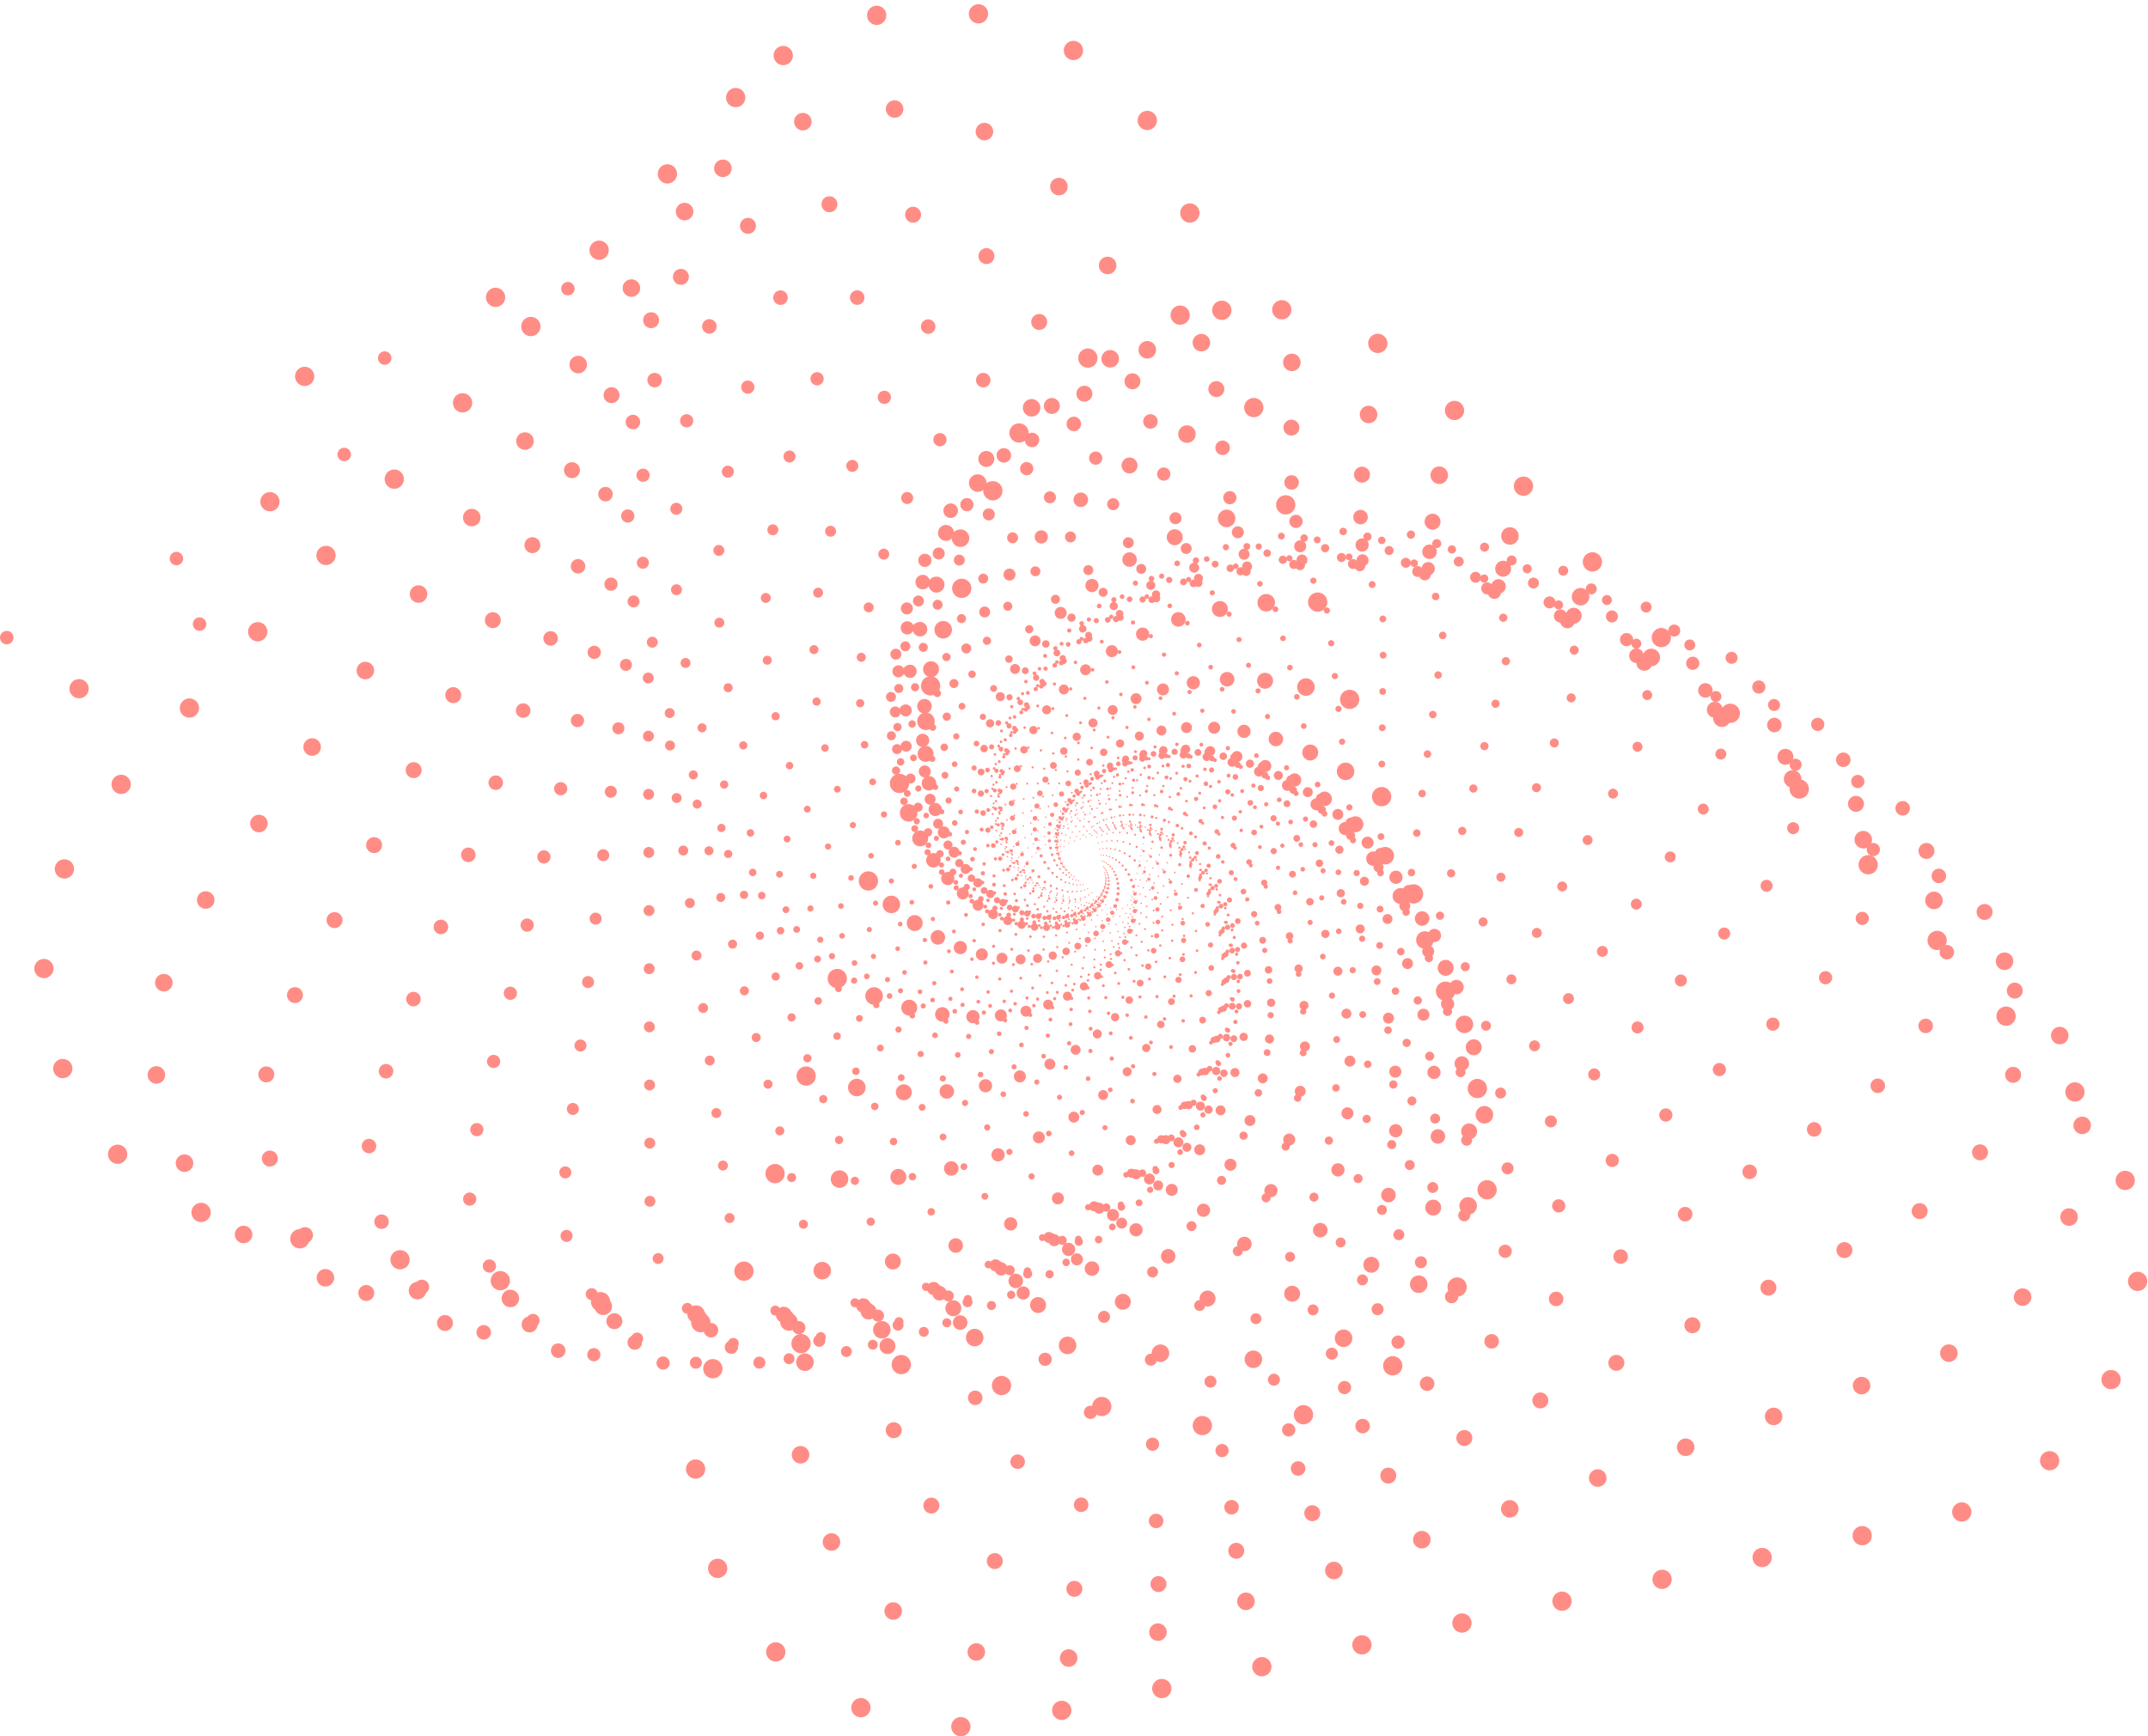 <?xml version="1.0" encoding="UTF-8"?>
<svg id="Layer_2" xmlns="http://www.w3.org/2000/svg" viewBox="0 0 1113.92 900.66">
  <defs>
    <style>
      .cls-1 {
        stroke-dasharray: 0 17.13;
        stroke-width: 3.22px;
      }

      .cls-1, .cls-2, .cls-3, .cls-4, .cls-5, .cls-6, .cls-7, .cls-8, .cls-9, .cls-10, .cls-11, .cls-12, .cls-13, .cls-14, .cls-15, .cls-16, .cls-17, .cls-18, .cls-19, .cls-20, .cls-21, .cls-22, .cls-23, .cls-24, .cls-25, .cls-26, .cls-27, .cls-28, .cls-29, .cls-30, .cls-31 {
        fill: none;
        stroke: #ff8d86;
        stroke-linecap: round;
        stroke-linejoin: round;
      }

      .cls-2 {
        stroke-dasharray: 0 10.69;
        stroke-width: 2.01px;
      }

      .cls-3 {
        stroke-dasharray: 0 33.14;
        stroke-width: 6.24px;
      }

      .cls-4 {
        stroke-dasharray: 0 53.11;
        stroke-width: 10px;
      }

      .cls-5 {
        stroke-dasharray: 0 4.57;
        stroke-width: .86px;
      }

      .cls-6 {
        stroke-dasharray: 0 15.59;
        stroke-width: 2.93px;
      }

      .cls-7 {
        stroke-dasharray: 0 43.98;
        stroke-width: 8.28px;
      }

      .cls-8 {
        stroke-dasharray: 0 6.67;
        stroke-width: 1.26px;
      }

      .cls-9 {
        stroke-dasharray: 0 48.33;
        stroke-width: 9.1px;
      }

      .cls-10 {
        stroke-dasharray: 0 4.16;
        stroke-width: .78px;
      }

      .cls-11 {
        stroke-dasharray: 0 36.42;
        stroke-width: 6.86px;
      }

      .cls-12 {
        stroke-dasharray: 0 9.73;
        stroke-width: 1.83px;
      }

      .cls-13 {
        stroke-dasharray: 0 14.18;
        stroke-width: 2.67px;
      }

      .cls-14 {
        stroke-dasharray: 0 5.52;
        stroke-width: 1.04px;
      }

      .cls-15 {
        stroke-dasharray: 0 8.05;
        stroke-width: 1.52px;
      }

      .cls-16 {
        stroke-dasharray: 0 5.03;
        stroke-width: .95px;
      }

      .cls-17 {
        stroke-dasharray: 0 7.33;
        stroke-width: 1.38px;
      }

      .cls-18 {
        stroke-dasharray: 0 30.16;
        stroke-width: 5.68px;
      }

      .cls-19 {
        stroke-dasharray: 0 3.79;
        stroke-width: .71px;
      }

      .cls-20 {
        stroke-dasharray: 0 12.91;
        stroke-width: 2.43px;
      }

      .cls-21 {
        stroke-dasharray: 0 27.45;
        stroke-width: 5.17px;
      }

      .cls-32 {
        fill: #ff8d86;
      }

      .cls-22 {
        stroke-dasharray: 0 8.85;
        stroke-width: 1.67px;
      }

      .cls-23 {
        stroke-dasharray: 0 22.73;
        stroke-width: 4.28px;
      }

      .cls-24 {
        stroke-dasharray: 0 3.45;
        stroke-width: .65px;
      }

      .cls-25 {
        stroke-dasharray: 0 40.03;
        stroke-width: 7.54px;
      }

      .cls-26 {
        stroke-dasharray: 0 3.14;
        stroke-width: .59px;
      }

      .cls-27 {
        stroke-dasharray: 0 24.98;
        stroke-width: 4.7px;
      }

      .cls-28 {
        stroke-dasharray: 0 6.07;
        stroke-width: 1.14px;
      }

      .cls-29 {
        stroke-dasharray: 0 20.68;
        stroke-width: 3.89px;
      }

      .cls-30 {
        stroke-dasharray: 0 11.75;
        stroke-width: 2.21px;
      }

      .cls-31 {
        stroke-dasharray: 0 18.82;
        stroke-width: 3.54px;
      }
    </style>
  </defs>
  <g id="high_good">
    <g>
      <g>
        <g>
          <path class="cls-26" d="M587.07,465.33l5.87-28.07c1.27-6.08-4.52-11.26-10.42-9.32l-27.25,8.95c-5.9,1.94-7.5,9.54-2.86,13.69l21.38,19.12c4.63,4.14,12.01,1.72,13.29-4.36Z"/>
          <path class="cls-26" d="M574.23,458.84l-6.12-28.02c-1.33-6.07-8.73-8.43-13.32-4.25l-21.21,19.31c-4.6,4.18-2.94,11.77,2.98,13.66l27.32,8.71c5.92,1.89,11.67-3.34,10.34-9.41Z"/>
        </g>
        <g>
          <path class="cls-24" d="M586.99,469.53l10.16-29.83c2.2-6.47-3.42-12.89-10.12-11.57l-30.92,6.11c-6.7,1.32-9.45,9.41-4.96,14.55l20.75,23.72c4.5,5.14,12.87,3.48,15.08-2.98Z"/>
          <path class="cls-24" d="M573.85,460.73l-2.92-31.38c-.63-6.8-8.39-10.37-13.96-6.42l-25.72,18.22c-5.57,3.95-4.78,12.45,1.42,15.3l28.64,13.16c6.21,2.85,13.17-2.08,12.54-8.88Z"/>
        </g>
        <g>
          <path class="cls-19" d="M586.33,474.11l15.08-31.18c3.27-6.76-2-14.52-9.49-13.97l-34.54,2.53c-7.49.55-11.57,8.99-7.35,15.2l19.46,28.65c4.22,6.21,13.57,5.52,16.84-1.23Z"/>
          <path class="cls-19" d="M573.18,462.75l1.02-34.62c.22-7.5-7.76-12.43-14.37-8.87l-30.49,16.43c-6.61,3.56-6.88,12.94-.5,16.88l29.47,18.19c6.39,3.94,14.65-.51,14.87-8.01Z"/>
        </g>
        <g>
          <path class="cls-10" d="M585.01,479.01l20.63-31.99c4.47-6.93-.24-16.1-8.48-16.51l-38.01-1.87c-8.24-.41-13.83,8.26-10.06,15.6l17.39,33.86c3.77,7.34,14.07,7.84,18.54.91Z"/>
          <path class="cls-10" d="M572.19,464.86l5.75-37.62c1.25-8.15-6.8-14.6-14.49-11.6l-35.46,13.83c-7.68,3-9.24,13.19-2.8,18.34l29.71,23.79c6.44,5.16,16.04,1.41,17.29-6.75Z"/>
        </g>
        <g>
          <path class="cls-5" d="M582.91,484.18l26.78-32.12c5.8-6.96,1.89-17.6-7.04-19.14l-41.21-7.13c-8.93-1.55-16.19,7.16-13.06,15.66l14.43,39.25c3.13,8.51,14.29,10.44,20.09,3.48Z"/>
          <path class="cls-5" d="M570.82,467.02l11.31-40.27c2.45-8.73-5.46-16.83-14.25-14.59l-40.52,10.34c-8.78,2.24-11.85,13.15-5.51,19.63l29.22,29.93c6.33,6.49,17.31,3.68,19.76-5.04Z"/>
        </g>
        <g>
          <path class="cls-16" d="M579.92,489.53l33.51-31.45c7.26-6.82,4.42-18.94-5.11-21.82l-43.99-13.3c-9.53-2.88-18.61,5.64-16.34,15.34l10.48,44.75c2.27,9.7,14.19,13.3,21.45,6.48Z"/>
          <path class="cls-16" d="M569.03,469.21l17.73-42.4c3.84-9.19-3.71-19.09-13.58-17.82l-45.59,5.85c-9.88,1.27-14.68,12.75-8.64,20.68l27.86,36.55c6.04,7.92,18.39,6.34,22.23-2.85Z"/>
        </g>
        <g>
          <path class="cls-14" d="M575.95,494.97l40.76-29.82c8.83-6.46,7.36-20.06-2.65-24.48l-46.2-20.39c-10.01-4.42-21.06,3.66-19.88,14.54l5.44,50.21c1.18,10.88,13.7,16.41,22.53,9.94Z"/>
          <path class="cls-14" d="M566.79,471.35l25.01-43.88c5.42-9.51-1.49-21.32-12.43-21.26l-50.5.28c-10.94.06-17.72,11.95-12.2,21.39l25.49,43.6c5.52,9.45,19.21,9.37,24.63-.14Z"/>
        </g>
        <g>
          <path class="cls-28" d="M570.89,500.38l48.45-27.06c10.5-5.86,10.71-20.9.39-27.06l-47.66-28.43c-10.33-6.16-23.46,1.17-23.63,13.2l-.79,55.49c-.17,12.03,12.74,19.73,23.24,13.86Z"/>
          <path class="cls-28" d="M564.07,473.38l33.16-44.51c7.19-9.65,1.24-23.45-10.71-24.85l-55.12-6.46c-11.95-1.4-20.93,10.66-16.17,21.7l21.97,50.97c4.76,11.05,19.69,12.8,26.88,3.15Z"/>
        </g>
        <g>
          <path class="cls-8" d="M564.64,505.59l56.47-23.03c12.24-4.99,14.49-21.36,4.04-29.46l-48.18-37.39c-10.44-8.1-25.74-1.87-27.54,11.23l-8.29,60.42c-1.8,13.09,11.25,23.22,23.49,18.23Z"/>
          <path class="cls-8" d="M560.82,475.23l42.13-44.1c9.13-9.56,4.49-25.41-8.35-28.54l-59.26-14.43c-12.84-3.13-24.25,8.82-20.54,21.51l17.13,58.53c3.71,12.68,19.77,16.59,28.89,7.04Z"/>
        </g>
        <g>
          <path class="cls-17" d="M557.13,510.44l64.68-17.55c14.02-3.8,18.66-21.36,8.36-31.59l-47.54-47.24c-10.3-10.24-27.82-5.48-31.54,8.56l-17.14,64.79c-3.71,14.04,9.17,26.84,23.18,23.03Z"/>
          <path class="cls-17" d="M557.03,476.82l51.85-42.46c11.24-9.2,8.3-27.12-5.29-32.25l-62.7-23.67c-13.59-5.13-27.63,6.37-25.28,20.71l10.85,66.14c2.35,14.33,19.34,20.75,30.57,11.54Z"/>
        </g>
        <g>
          <path class="cls-15" d="M548.29,514.73l72.9-10.48c15.8-2.27,23.21-20.79,13.35-33.34l-45.53-57.89c-9.87-12.55-29.61-9.71-35.55,5.11l-27.37,68.38c-5.93,14.82,6.4,30.5,22.2,28.23Z"/>
          <path class="cls-15" d="M552.68,478.04l62.24-39.37c13.49-8.53,12.68-28.47-1.45-35.88l-65.22-34.22c-14.13-7.42-30.99,3.25-30.35,19.2l2.97,73.59c.64,15.95,18.31,25.22,31.8,16.69Z"/>
        </g>
        <g>
          <path class="cls-22" d="M538.07,518.22l80.92-1.67c17.54-.36,28.1-19.57,19.02-34.58l-41.91-69.24c-9.08-15-31-14.55-39.46.82l-39.01,70.91c-8.45,15.37,2.9,34.12,20.43,33.76Z"/>
          <path class="cls-22" d="M547.78,478.79l73.16-34.61c15.86-7.5,17.65-29.35,3.22-39.33l-66.55-46.06c-14.42-9.98-34.24-.61-35.67,16.87l-6.61,80.66c-1.43,17.48,16.6,29.96,32.45,22.46Z"/>
        </g>
        <g>
          <path class="cls-12" d="M526.46,520.66l88.48,9.01c19.17,1.95,33.27-17.58,25.38-35.17l-36.44-81.13c-7.9-17.58-31.86-20.02-43.14-4.39l-52.04,72.12c-11.28,15.63-1.41,37.61,17.77,39.56Z"/>
          <path class="cls-12" d="M542.33,478.95l84.43-27.95c18.3-6.06,23.18-29.65,8.78-42.47l-66.42-59.15c-14.39-12.82-37.27-5.25-41.17,13.63l-18.01,87.09c-3.9,18.87,14.09,34.9,32.39,28.84Z"/>
        </g>
        <g>
          <path class="cls-2" d="M513.47,521.77l95.3,21.68c20.65,4.7,38.65-14.72,32.39-34.96l-28.88-93.37c-6.26-20.23-32.07-26.11-46.47-10.57l-66.42,71.69c-14.39,15.54-6.57,40.83,14.08,45.53Z"/>
          <path class="cls-2" d="M536.36,478.4l95.83-19.18c20.77-4.16,29.25-29.24,15.27-45.14l-64.52-73.41c-13.98-15.91-39.94-10.71-46.73,9.35l-31.31,92.58c-6.79,20.06,10.69,39.95,31.46,35.79Z"/>
        </g>
        <g>
          <path class="cls-30" d="M499.16,521.24l101.04,36.41c21.9,7.89,44.12-10.88,40.01-33.79l-18.99-105.71c-4.12-22.91-31.49-32.77-49.27-17.75l-82.05,69.3c-17.78,15.02-12.64,43.65,9.26,51.54Z"/>
          <path class="cls-30" d="M529.93,477l107.1-8.08c23.21-1.75,35.82-27.97,22.7-47.19l-60.55-88.71c-13.12-19.22-42.13-17.04-52.22,3.94l-46.55,96.79c-10.09,20.98,6.31,45.01,29.52,43.25Z"/>
        </g>
        <g>
          <path class="cls-20" d="M483.61,518.74l105.33,53.24c22.83,11.54,49.58-5.96,48.16-31.5l-6.56-117.84c-1.42-25.54-29.95-39.96-51.36-25.96l-98.77,64.6c-21.41,14-19.63,45.92,3.2,57.46Z"/>
          <path class="cls-20" d="M523.1,474.61l117.89,5.53c25.55,1.2,42.81-25.71,31.08-48.44l-54.16-104.86c-11.74-22.73-43.67-24.22-57.48-2.7l-63.74,99.33c-13.81,21.53.86,49.93,26.41,51.13Z"/>
        </g>
        <g>
          <path class="cls-13" d="M466.99,513.93l107.75,72.18c23.35,15.64,54.88.14,56.75-27.91l8.63-129.41c1.87-28.04-27.32-47.6-52.54-35.19l-116.39,57.23c-25.22,12.4-27.56,47.46-4.21,63.1Z"/>
          <path class="cls-13" d="M515.97,471.09l127.85,21.82c27.71,4.73,50.14-22.31,40.38-48.67l-45.03-121.63c-9.76-26.36-44.39-32.27-62.34-10.64l-82.82,99.81c-17.95,21.63-5.75,54.58,21.96,59.31Z"/>
        </g>
        <g>
          <path class="cls-6" d="M449.51,506.46l107.86,93.16c23.38,20.19,59.84,7.5,65.63-22.84l26.74-139.99c5.8-30.34-23.42-55.57-52.59-45.42l-134.61,46.83c-29.17,10.15-36.42,48.07-13.04,68.26Z"/>
          <path class="cls-6" d="M508.66,466.29l136.52,40.92c29.59,8.87,57.68-17.62,50.56-47.67l-32.82-138.69c-7.11-30.06-44.1-41.14-66.57-19.95l-103.7,97.77c-22.47,21.19-13.58,58.76,16,67.63Z"/>
        </g>
        <g>
          <path class="cls-1" d="M431.44,495.97l105.17,116.05c22.79,25.15,64.26,16.2,74.65-16.12l47.92-149.11c10.38-32.31-18.11-63.75-51.28-56.59l-153.09,33.06c-33.18,7.16-46.16,47.56-23.36,72.7Z"/>
          <path class="cls-1" d="M501.34,460.08l143.42,62.92c31.08,13.63,65.27-11.49,61.53-45.23l-17.23-155.67c-3.73-33.73-42.59-50.78-69.93-30.68l-126.2,92.75c-27.35,20.1-22.68,62.27,8.4,75.9Z"/>
        </g>
        <g>
          <path class="cls-31" d="M413.13,482.11l99.17,140.66c21.49,30.48,67.92,26.27,83.58-7.58l72.23-156.21c15.65-33.85-11.21-71.96-48.36-68.59l-171.4,15.55c-37.15,3.37-56.71,45.69-35.22,76.17Z"/>
          <path class="cls-31" d="M494.18,452.33l148.01,87.83c32.08,19.03,72.73-3.79,73.17-41.09l2.06-172.09c.45-37.29-39.65-61.09-72.17-42.83l-150.07,84.26c-32.52,18.26-33.08,64.88-1,83.91Z"/>
        </g>
        <g>
          <path class="cls-29" d="M395.02,464.54l89.33,166.7c19.36,36.13,70.57,37.75,92.17,2.92l99.71-160.71c21.61-34.83-2.59-79.99-43.56-81.29l-189.03-5.99c-40.97-1.3-67.98,42.24-48.62,78.36Z"/>
          <path class="cls-29" d="M487.42,442.91l149.67,115.62c32.44,25.06,79.83,5.6,85.31-35.01l25.29-187.43c5.48-40.62-35.06-71.94-72.98-56.38l-174.97,71.81c-37.92,15.56-44.77,66.34-12.33,91.39Z"/>
        </g>
        <g>
          <path class="cls-23" d="M377.63,442.96l75.1,193.79c16.28,42,71.91,50.62,100.14,15.53l130.27-161.94c28.23-35.09,7.89-87.59-36.62-94.49l-205.38-31.85c-44.51-6.9-79.8,36.96-63.52,78.96Z"/>
          <path class="cls-23" d="M481.3,431.73l147.77,146.15c32.02,31.67,86.32,16.8,97.74-26.77l52.69-201.04c11.42-43.57-28.61-83.16-72.05-71.26l-200.45,54.89c-43.44,11.9-57.71,66.36-25.69,98.03Z"/>
        </g>
        <g>
          <path class="cls-27" d="M361.54,417.08l55.97,221.43c12.13,47.99,71.65,64.85,107.15,30.35l163.78-159.18c35.49-34.5,20.33-94.48-27.29-107.97l-219.74-62.25c-47.62-13.49-91.99,29.63-79.86,77.62Z"/>
          <path class="cls-27" d="M476.12,418.72l141.6,179.2c30.69,38.83,91.9,29.89,110.19-16.1l84.39-212.22c18.29-45.99-20.07-94.53-69.04-87.38l-225.99,33.03c-48.97,7.16-71.84,64.65-41.15,103.48Z"/>
        </g>
        <g>
          <path class="cls-21" d="M347.46,386.71l31.39,249.01c6.8,53.96,69.47,80.33,112.8,47.45l199.95-151.69c43.33-32.87,34.83-100.33-15.3-121.42l-231.34-97.32c-50.13-21.09-104.3,20-97.5,73.96Z"/>
          <path class="cls-21" d="M472.21,403.84l130.44,214.42c28.27,46.47,96.24,44.91,122.34-2.81l120.47-220.17c26.11-47.71-9.23-105.8-63.6-104.55l-250.91,5.76c-54.38,1.25-87.01,60.89-58.74,107.36Z"/>
        </g>
        <g>
          <path class="cls-18" d="M336.17,351.69l.89,275.8c.19,59.77,65.01,96.92,116.68,66.86l238.4-138.67c51.66-30.05,51.42-104.76-.43-134.48l-239.29-137.13c-51.86-29.72-116.44,7.85-116.25,67.61Z"/>
          <path class="cls-18" d="M469.94,387.09l113.56,251.33c24.61,54.47,98.95,61.87,133.82,13.32l160.88-224.01c34.87-48.55,4.1-116.63-55.37-122.55l-274.44-27.32c-59.47-5.92-103.06,54.76-78.45,109.23Z"/>
        </g>
        <g>
          <path class="cls-3" d="M328.55,311.98l-35.97,300.93c-7.79,65.22,57.93,114.41,118.31,88.56l278.6-119.32c60.38-25.86,70.12-107.38,17.54-146.74l-242.63-181.61c-52.58-39.36-128.05-7.04-135.85,58.18Z"/>
          <path class="cls-3" d="M469.71,368.51l90.2,289.34c19.55,62.7,99.64,80.73,144.17,32.45l205.48-222.79c44.53-48.28,20.09-126.66-43.98-141.08l-295.68-66.55c-64.08-14.42-119.74,45.93-100.19,108.63Z"/>
        </g>
        <g>
          <path class="cls-11" d="M325.55,267.66l-79.53,323.41c-17.24,70.09,47.86,132.55,117.18,112.43l319.85-92.83c69.32-20.12,90.86-107.73,38.78-157.7l-240.32-230.58c-52.08-49.97-138.72-24.82-155.96,45.26Z"/>
          <path class="cls-11" d="M471.95,348.21l59.63,327.67c12.92,71.01,97.87,101.4,152.9,54.7l253.95-215.48c55.03-46.7,38.88-135.46-29.08-159.77l-313.58-112.19c-67.96-24.31-136.75,34.06-123.83,105.07Z"/>
        </g>
        <g>
          <path class="cls-25" d="M328.22,218.91l-130.06,342.1c-28.19,74.14,34.45,150.98,112.75,138.32l361.3-58.42c78.3-12.66,113.53-105.33,63.42-166.81l-231.24-283.68c-50.11-61.48-147.98-45.65-176.17,28.48Z"/>
          <path class="cls-25" d="M477.11,326.37l21.16,365.38c4.59,79.18,93.17,123.71,159.45,80.14l305.84-201.01c66.28-43.56,60.55-142.54-10.32-178.16l-327.01-164.36c-70.87-35.62-153.72,18.83-149.13,98.01Z"/>
        </g>
        <g>
          <path class="cls-7" d="M337.66,166.09l-187.67,355.71c-40.67,77.09,17.36,169.29,104.46,165.97l401.89-15.33c87.1-3.32,137.93-99.68,91.51-173.45l-214.22-340.38c-46.42-73.77-155.29-69.61-195.96,7.47Z"/>
          <path class="cls-7" d="M485.66,303.25l-25.85,401.35c-5.6,86.98,85.05,147.4,163.18,108.77l360.51-178.29c78.13-38.64,85.13-147.36,12.61-195.7l-334.66-223.06c-72.52-48.34-170.18-.04-175.78,86.93Z"/>
        </g>
        <g>
          <path class="cls-9" d="M355.03,109.75L102.69,472.6c-54.68,78.63-3.74,186.98,91.7,195.02l440.4,37.1c95.44,8.04,163.79-90.25,123.04-176.93l-188.07-399.95c-40.76-86.67-160.06-96.72-214.74-18.09Z"/>
          <path class="cls-9" d="M498.09,279.17l-81.95,434.3c-17.76,94.12,73.03,172.17,163.41,140.49l417.09-146.18c90.39-31.68,112.59-149.33,39.96-211.76l-335.14-288.12c-72.63-62.44-185.61-22.84-203.37,71.28Z"/>
        </g>
        <g>
          <path class="cls-4" d="M381.52,50.62L57.7,412.59c-70.17,78.44-29.12,203.44,73.9,224.99l475.38,99.45c103.02,21.55,190.74-76.5,157.89-176.5l-151.57-461.42C580.47-.88,451.69-27.82,381.52,50.62Z"/>
          <path class="cls-4" d="M514.87,254.57l-147.54,462.72c-31.97,100.28,56.59,197.56,159.42,175.11l474.5-103.58c102.83-22.45,142.8-147.79,71.94-225.62l-326.95-359.13c-70.86-77.83-199.39-49.77-231.37,50.51Z"/>
        </g>
      </g>
      <circle class="cls-32" cx="140" cy="260.24" r="5"/>
      <circle class="cls-32" cx="158" cy="195.24" r="5"/>
      <circle class="cls-32" cx="257" cy="154.24" r="5"/>
      <circle class="cls-32" cx="41" cy="357.24" r="5"/>
      <circle class="cls-32" cx="103.5" cy="323.74" r="3.5"/>
      <circle class="cls-32" cx="178.5" cy="235.74" r="3.5"/>
      <circle class="cls-32" cx="294.5" cy="149.74" r="3.5"/>
      <circle class="cls-32" cx="199.5" cy="185.74" r="3.5"/>
      <circle class="cls-32" cx="3.5" cy="330.74" r="3.5"/>
      <circle class="cls-32" cx="91.5" cy="289.74" r="3.5"/>
    </g>
  </g>
</svg>